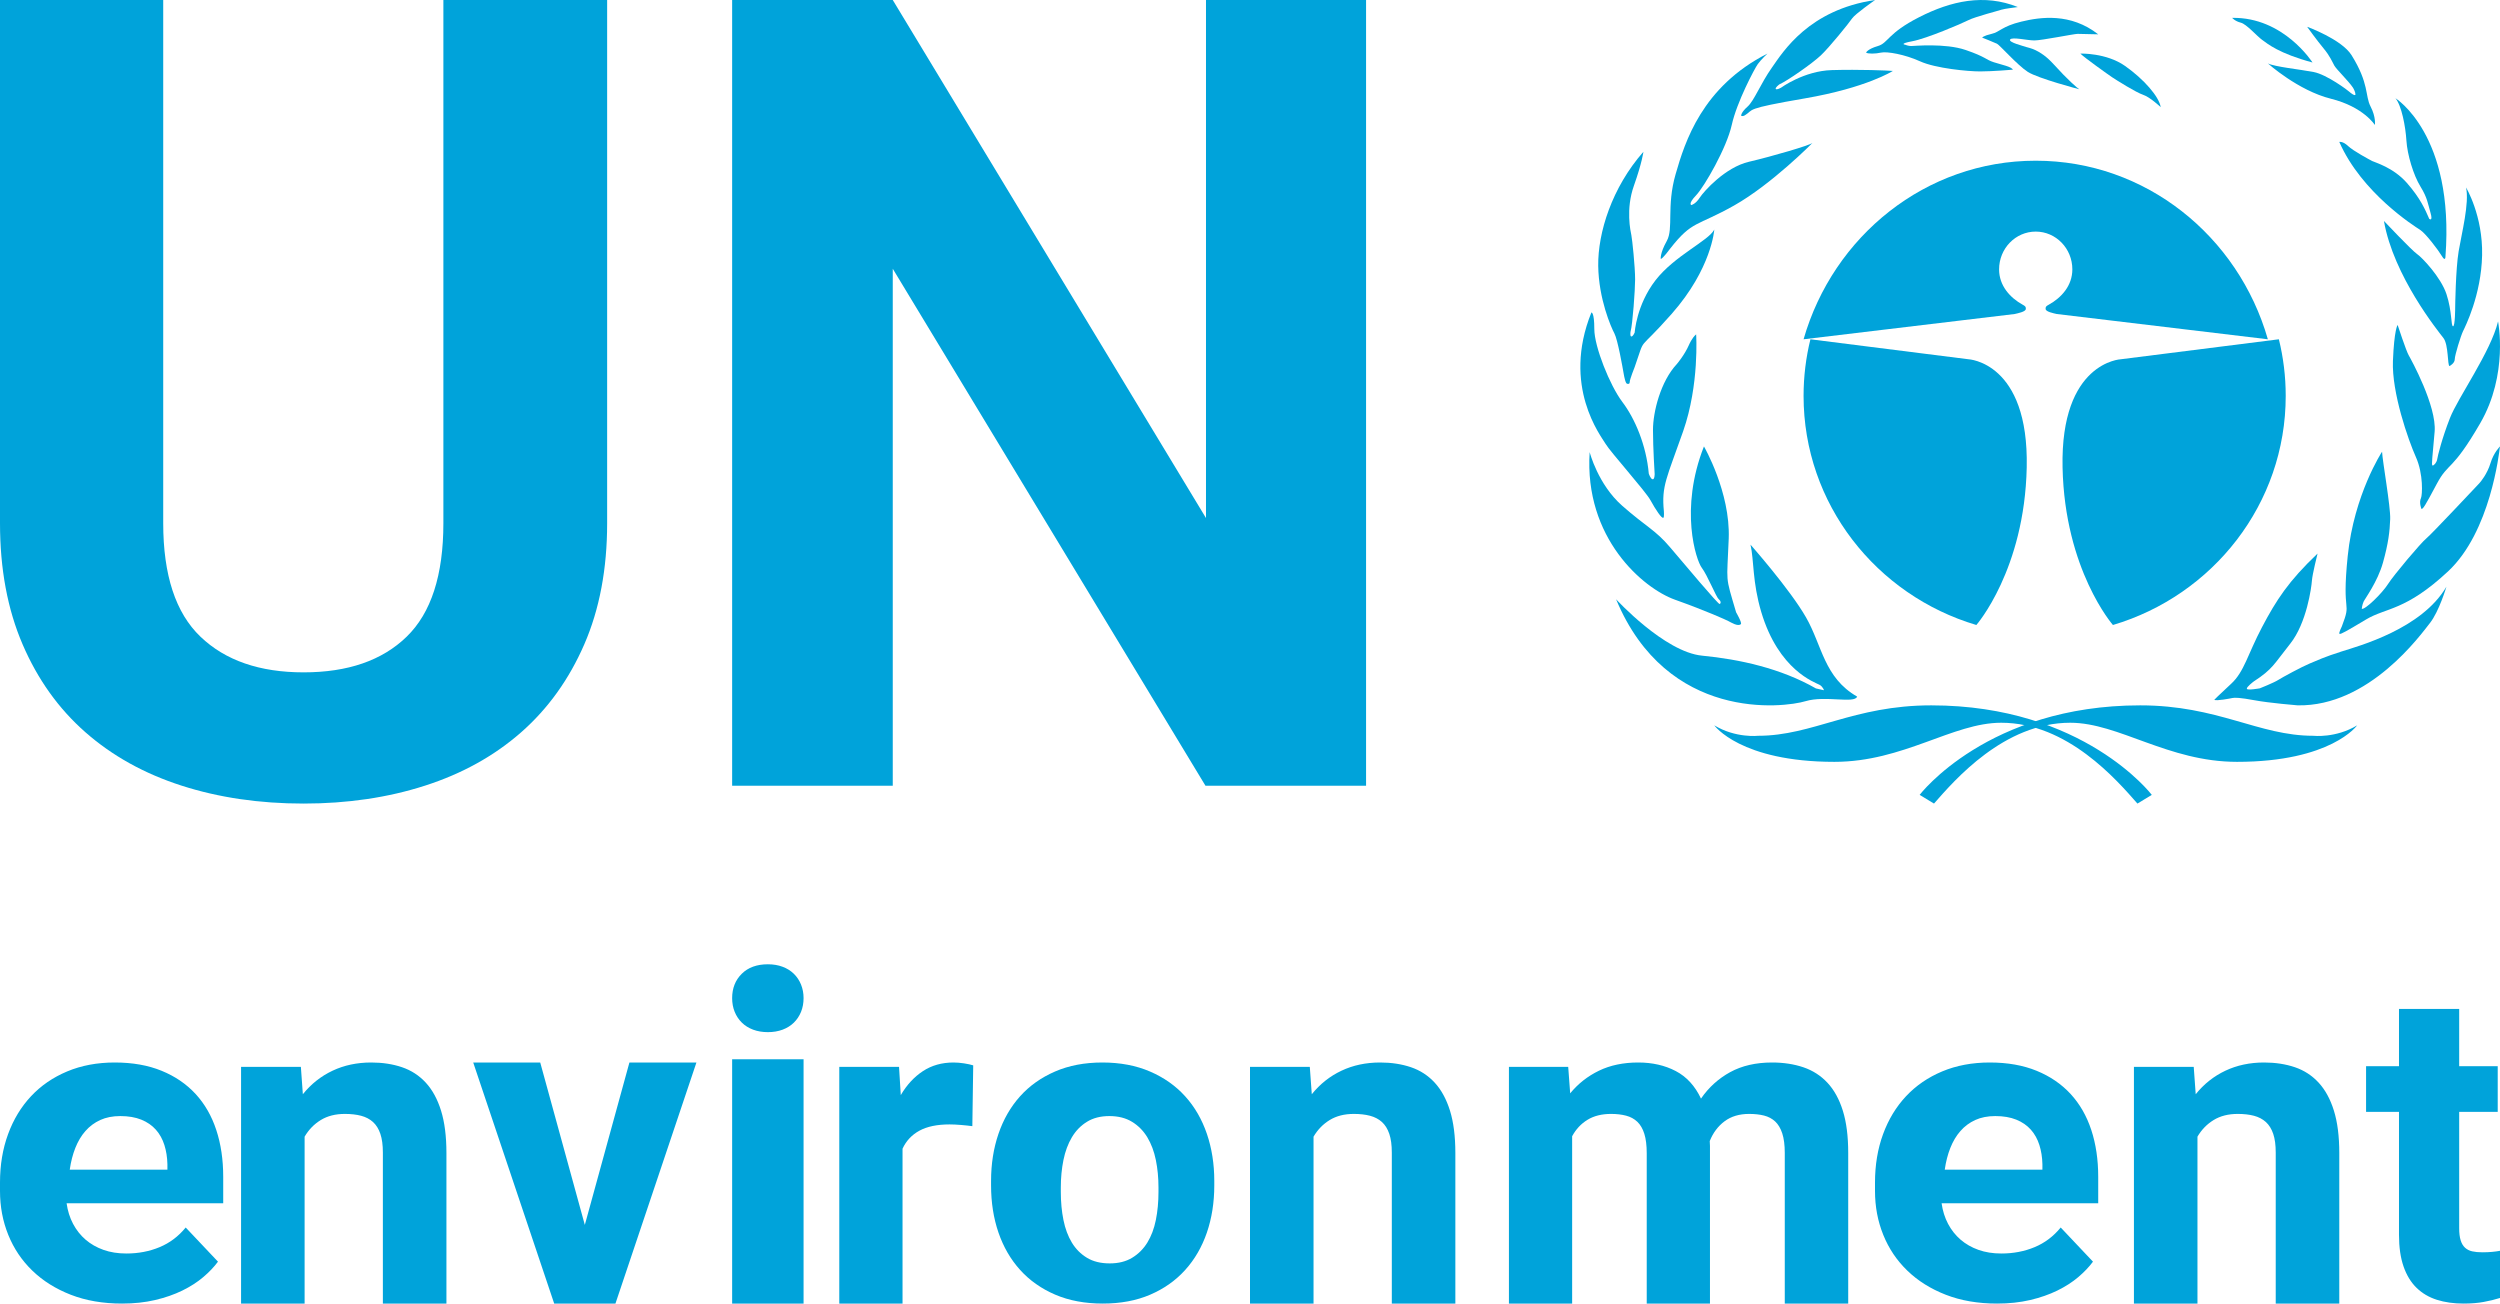 <?xml version="1.0" encoding="UTF-8"?>
<svg width="280px" height="146px" viewBox="0 0 280 146" version="1.1" xmlns="http://www.w3.org/2000/svg" xmlns:xlink="http://www.w3.org/1999/xlink">
    <!-- Generator: Sketch 47.1 (45422) - http://www.bohemiancoding.com/sketch -->
    <title>UN-Environment-WCMC+logo+2017</title>
    <desc>Created with Sketch.</desc>
    <defs></defs>
    <g id="Page-1" stroke="none" stroke-width="1" fill="none" fill-rule="evenodd">
        <g id="UN-Environment-WCMC+logo+2017" fill-rule="nonzero" fill="#00A3DA">
            <path d="M221.352,70 C210.154,66.673 202,56.444 202,44.342 C202,42.157 202.266,40.033 202.767,38 L220.455,40.235 C220.455,40.235 227.244,40.532 226.993,52.357 C226.749,63.836 221.352,70 221.352,70" id="Fill-9"></path>
            <path d="M236.648,70 C247.846,66.673 256,56.444 256,44.342 C256,42.157 255.734,40.033 255.233,38 L237.545,40.235 C237.545,40.235 230.755,40.532 231.007,52.357 C231.251,63.836 236.648,70 236.648,70" id="Fill-10"></path>
            <path d="M228,25.938 C230.266,25.938 232.103,27.833 232.103,30.17 C232.103,31.985 230.891,33.346 229.422,34.151 C229.243,34.249 229.076,34.334 229.112,34.621 C229.15,34.921 229.989,35.083 230.351,35.168 L254,38 C250.683,26.436 240.305,18 228.016,18 L227.984,18 C215.695,18 205.318,26.436 202,38 L225.649,35.168 C226.011,35.083 226.85,34.921 226.889,34.621 C226.925,34.334 226.757,34.249 226.578,34.151 C225.109,33.346 223.898,31.985 223.898,30.17 C223.898,27.833 225.734,25.938 228,25.938" id="Fill-11"></path>
            <path d="M239.394,90 L241,89.026 C241,89.026 233.369,79 216.3,79 C207.564,79 203.045,82.407 196.92,82.407 C196.92,82.407 194.41,82.699 192,81.238 C192,81.238 194.912,85.327 205.455,85.327 C213.187,85.327 218.709,80.947 224.132,80.947 C231.562,80.947 237.084,87.372 239.394,90" id="Fill-12"></path>
            <path d="M216.607,90 L215,89.026 C215,89.026 222.631,79 239.701,79 C248.436,79 252.955,82.407 259.08,82.407 C259.08,82.407 261.59,82.699 264,81.238 C264,81.238 261.088,85.327 250.545,85.327 C242.814,85.327 237.291,80.947 231.869,80.947 C224.439,80.947 218.916,87.372 216.607,90" id="Fill-13"></path>
            <path d="M208,78.021 C207.699,78.836 204.437,77.868 202.229,78.531 C199.762,79.271 186.721,80.875 181,67.116 C181,67.116 186.421,73.027 190.636,73.434 C194.852,73.843 199.469,74.862 203.383,77.104 L204.287,77.307 C204.287,77.307 204.161,76.9 203.784,76.696 C203.268,76.417 199.212,75.083 197.26,68.542 C196.257,65.179 196.457,62.733 196.056,61 C196.056,61 200.472,65.994 202.279,69.154 C204.086,72.314 204.287,75.881 208,78.021" id="Fill-14"></path>
            <path d="M194.979,69.898 C194.663,70.216 193.86,69.702 193.568,69.556 C193.276,69.408 191.174,68.445 187.582,67.16 C184.029,65.889 177.41,60.267 178.042,50.636 C178.042,50.636 178.967,54.254 181.692,56.649 C184.418,59.044 185.392,59.338 187.046,61.293 C188.701,63.249 192.449,67.698 192.595,67.649 C192.741,67.6 192.789,67.356 192.498,67.111 C192.205,66.867 191.232,64.422 190.599,63.591 C189.967,62.76 188.068,57.04 190.843,50 C190.843,50 193.811,55.133 193.617,60.316 C193.422,65.498 193.179,64.276 194.444,68.578 C194.444,68.578 195.126,69.751 194.979,69.898" id="Fill-15"></path>
            <path d="M186.307,57.981 C186.138,58.157 185.415,57.052 184.852,56.025 C184.289,54.998 180.346,50.598 179.83,49.718 C179.314,48.838 174.902,43.264 178.235,35.001 C178.235,35.001 178.563,34.903 178.563,36.858 C178.563,38.814 180.299,43.166 181.707,45.024 C183.116,46.882 184.383,49.865 184.664,53.043 C184.664,53.043 184.852,53.63 185.087,53.679 C185.322,53.727 185.322,53.091 185.322,53.091 C185.322,53.091 185.134,50.158 185.134,48.153 C185.134,46.148 185.979,42.726 187.809,40.77 C187.809,40.77 188.654,39.792 189.17,38.619 C189.17,38.619 189.499,37.837 189.968,37.446 C189.968,37.446 190.343,43.068 188.513,48.3 C186.683,53.532 186.072,54.412 186.354,57.248 C186.354,57.248 186.401,57.883 186.307,57.981" id="Fill-16"></path>
            <path d="M182.251,42.984 C182.065,42.984 181.926,42.291 181.833,41.747 C181.74,41.202 181.183,38.035 180.812,37.342 C180.44,36.649 179.048,33.482 179.001,29.769 C178.955,26.057 180.533,21.009 184.062,17 C184.062,17 183.922,18.188 182.994,20.811 C182.065,23.434 182.622,25.909 182.715,26.354 C182.808,26.8 183.133,29.865 183.133,31.304 C183.133,32.442 182.855,36.352 182.622,37.144 C182.622,37.144 182.529,37.688 182.715,37.688 C182.901,37.688 183.086,37.243 183.086,37.243 C183.086,37.243 183.272,34.174 185.407,31.403 C187.543,28.631 191.396,26.948 192,25.711 C192,25.711 191.721,30.066 187.218,35.165 C183.208,39.704 184.387,37.392 183.086,41.103 C183.086,41.103 182.529,42.489 182.529,42.786 C182.529,43.083 182.251,42.984 182.251,42.984" id="Fill-17"></path>
            <path d="M186.005,29 C186.005,29 185.901,28.381 186.68,26.989 C187.46,25.597 186.628,23.122 187.668,19.511 C188.707,15.901 190.63,9.712 197.958,6 C197.958,6 197.231,6.67 196.867,7.186 C196.503,7.702 194.528,11.415 193.957,13.993 C193.385,16.572 190.89,20.904 189.955,21.883 C189.019,22.864 189.435,22.966 189.435,22.966 C189.435,22.966 189.903,22.864 190.37,22.141 C190.838,21.419 193.229,18.738 195.88,18.119 C198.531,17.5 202.74,16.262 203,16.004 C203,16.004 198.426,20.646 194.216,23.018 C190.007,25.39 189.539,24.668 187.044,27.866 C187.044,27.866 186.212,29 186.005,29" id="Fill-18"></path>
            <path d="M195,12.949 C195,12.949 195,12.582 195.728,11.939 C196.457,11.296 197.186,9.368 198.449,7.577 C199.712,5.786 202.577,1.102 210.009,0 C210.009,0 207.774,1.561 207.435,2.066 C207.095,2.572 204.909,5.281 203.937,6.199 C202.966,7.117 200.197,9.046 199.274,9.459 C199.274,9.459 198.788,9.826 198.886,9.965 C198.983,10.102 199.469,9.826 199.469,9.826 C199.469,9.826 202.043,7.944 205.152,7.852 C208.26,7.76 211.515,7.898 212,7.944 C212,7.944 209.086,9.826 202.14,11.02 C195.194,12.214 196.505,12.26 195.437,12.903 C195.437,12.903 195.194,13.086 195,12.949" id="Fill-19"></path>
            <path d="M209,5.892 C209,5.892 209.152,5.499 210.323,5.156 C211.494,4.812 211.392,3.733 214.955,1.919 C218.518,0.104 222.233,-0.729 226,0.79 C226,0.79 224.422,0.987 224.167,1.085 C223.913,1.183 221.215,1.87 220.452,2.262 C219.688,2.654 215.769,4.322 214.192,4.616 C212.614,4.911 213.377,5.009 213.377,5.009 C213.377,5.009 213.734,5.156 214.039,5.156 C214.344,5.156 217.856,4.812 220.147,5.597 C222.437,6.382 222.386,6.676 223.302,6.97 C224.218,7.265 225.287,7.461 225.44,7.804 C225.44,7.804 223.15,8 221.775,8 C220.401,8 216.788,7.657 215.057,6.872 C213.326,6.087 211.341,5.744 210.68,5.892 C210.018,6.039 209.204,6.039 209,5.892" id="Fill-20"></path>
            <path d="M222,4.213 C222,4.213 222.139,4.003 223.061,3.793 C223.982,3.582 224.213,2.951 226.38,2.425 C228.546,1.898 231.911,1.426 235,3.845 C235,3.845 233.11,3.793 232.695,3.793 C232.28,3.793 228.685,4.529 227.855,4.529 C227.025,4.529 225.365,4.108 225.135,4.424 C224.905,4.74 226.656,5.16 226.933,5.265 C227.21,5.371 228.454,5.476 230.021,7.212 C231.589,8.948 232.695,9.894 232.879,10 C232.879,10 228.27,8.79 227.117,8.053 C225.965,7.317 223.982,5.055 223.66,4.897 C223.337,4.74 222,4.213 222,4.213" id="Fill-21"></path>
            <path d="M233,6.002 C233,6.002 235.893,5.899 238.005,7.386 C240.117,8.873 241.816,10.821 242,12 C242,12 240.806,10.873 240.025,10.616 C239.245,10.36 237.041,8.975 236.582,8.668 C236.122,8.36 233.459,6.463 233,6.002" id="Fill-22"></path>
            <path d="M248,78.38 C248,78.38 248.437,77.917 249.895,76.577 C251.353,75.238 251.742,73.281 253.346,70.242 C254.95,67.202 256.31,65.091 259.566,62 C259.566,62 258.983,64.318 258.934,65.039 C258.886,65.76 258.351,69.778 256.505,72.096 C254.658,74.413 254.561,74.929 252.422,76.32 C252.422,76.32 251.596,76.938 251.645,77.144 C251.694,77.35 253.103,77.092 253.103,77.092 C253.103,77.092 254.658,76.474 255.144,76.165 C255.63,75.856 257.817,74.671 258.691,74.311 C259.566,73.95 260.296,73.59 262.239,72.971 C264.183,72.353 271.23,70.448 274,65.709 C274,65.709 273.174,68.49 272.154,69.778 C271.133,71.066 265.35,79.153 257.331,78.998 C257.331,78.998 254.172,78.741 252.52,78.431 C250.867,78.123 250.284,78.123 250.041,78.175 C249.798,78.225 248.243,78.534 248,78.38" id="Fill-23"></path>
            <path d="M266.791,50.591 C266.791,50.591 263.654,55.372 262.945,62.272 C262.236,69.172 263.451,67.102 262.287,70.158 C262.287,70.158 261.882,70.947 262.034,70.995 C262.186,71.045 262.794,70.7 265.02,69.369 C267.247,68.039 269.423,68.433 274.18,63.997 C278.937,59.562 279.898,50.739 280,50 C280,50 279.291,50.69 278.937,51.873 C278.583,53.056 277.824,53.992 277.671,54.14 C277.52,54.288 272.358,59.808 271.751,60.301 C271.143,60.794 268.107,64.391 267.449,65.426 C266.791,66.461 264.868,68.334 264.514,68.186 C264.514,68.186 264.564,67.743 264.717,67.398 C264.868,67.053 266.285,65.18 266.893,63.011 C267.5,60.843 267.652,59.512 267.702,58.132 C267.753,56.752 266.842,51.676 266.791,50.591" id="Fill-24"></path>
            <path d="M271.202,57 C271.202,57 270.904,56.285 271.154,55.771 C271.297,55.475 271.44,53.115 270.582,51.197 C269.724,49.278 267.865,43.967 268.008,40.426 C268.151,36.885 268.533,36.393 268.533,36.393 C268.533,36.393 269.486,39.295 269.771,39.786 C270.057,40.279 272.918,45.492 272.679,48.344 C272.441,51.197 272.298,52.082 272.441,52.131 C272.584,52.18 272.918,51.787 272.965,51.443 C273.013,51.098 273.49,49.131 274.396,46.819 C275.301,44.508 278.972,39.393 279.782,36 C279.782,36 280.974,41.901 277.78,47.409 C274.586,52.918 274.253,51.689 272.918,54.196 C271.583,56.705 271.392,57 271.202,57" id="Fill-25"></path>
            <path d="M274.347,41 C274.104,40.95 274.25,38.621 273.666,37.861 C273.083,37.102 268.071,30.925 267,24.747 C267,24.747 270.163,28.089 270.698,28.443 C271.234,28.798 273.374,31.025 274.007,32.949 C274.639,34.874 274.494,36.494 274.737,36.544 C274.98,36.595 274.98,34.418 274.98,34.418 C274.98,34.418 275.029,30.165 275.369,28.14 C275.71,26.114 276.585,22.722 276.197,21 C276.197,21 278.094,24.14 277.996,28.595 C277.899,33.051 276.099,36.595 275.856,37.102 C275.612,37.608 274.932,39.785 274.932,40.241 C274.932,40.697 274.347,41 274.347,41" id="Fill-26"></path>
            <path d="M268.29,11 C268.29,11 274.923,15.079 273.891,28.743 C273.891,28.743 273.891,29.354 273.498,28.692 C273.105,28.029 271.68,26.142 271.041,25.735 C270.402,25.327 264.506,21.605 262,15.894 C262,15.894 262.393,15.792 262.983,16.353 C263.572,16.914 265.39,17.882 265.685,18.036 C265.98,18.189 268.044,18.749 269.567,20.483 C271.09,22.216 271.631,23.491 272.073,24.511 C272.073,24.511 272.515,24.868 272.221,23.848 C271.926,22.828 271.876,22.165 271.09,20.891 C270.304,19.616 269.616,17.322 269.518,15.741 C269.42,14.161 268.977,11.816 268.29,11" id="Fill-27"></path>
            <path d="M265.986,14 C265.986,14 266.13,13.131 265.502,11.925 C264.874,10.719 265.364,9.378 263.376,6.184 C262.265,4.399 258.398,3 258.398,3 C258.398,3 259.51,4.544 260.234,5.412 C260.96,6.28 261.201,6.908 261.442,7.342 C261.684,7.776 263.026,9.062 263.521,9.803 C263.618,9.947 263.81,10.333 263.81,10.574 C263.81,10.816 263.279,10.43 263.134,10.285 C262.989,10.14 260.621,8.355 259.123,8.065 C257.625,7.776 254.773,7.486 254,7.101 C254,7.101 257.383,10.14 261.056,11.057 C264.729,11.974 265.986,14 265.986,14" id="Fill-28"></path>
            <path d="M259,7 C259,7 255.769,1.894 250,2.002 C250,2.002 250.323,2.378 250.969,2.539 C251.616,2.7 252.769,4.044 253.369,4.474 C253.969,4.904 255.215,5.979 259,7" id="Fill-29"></path>
            <path d="M68,0 L68,58.598 C68,63.719 67.146,68.243 65.441,72.165 C63.735,76.087 61.378,79.371 58.373,82.013 C55.366,84.654 51.781,86.646 47.618,87.987 C43.454,89.329 38.914,90 34,90 C29.044,90 24.485,89.329 20.321,87.987 C16.158,86.646 12.573,84.654 9.567,82.013 C6.56,79.371 4.215,76.087 2.529,72.165 C0.843,68.243 0,63.719 0,58.598 L0,0 L18.28,0 L18.28,58.598 C18.28,64.412 19.671,68.649 22.453,71.31 C25.236,73.975 29.086,75.304 34,75.304 C38.956,75.304 42.805,73.975 45.546,71.31 C48.289,68.649 49.659,64.412 49.659,58.598 L49.659,0 L68,0" id="Fill-30"></path>
            <polyline id="Fill-31" points="153 88 135.011 88 99.989 30.099 99.989 88 82 88 82 0 99.989 0 135.071 58.021 135.071 0 153 0 153 88"></polyline>
            <path d="M13.472,125 C12.62,125 11.872,125.147 11.228,125.441 C10.584,125.736 10.03,126.146 9.569,126.673 C9.105,127.201 8.73,127.83 8.439,128.563 C8.149,129.295 7.939,130.107 7.812,131 L18.75,131 L18.75,130.384 C18.732,129.615 18.619,128.901 18.411,128.241 C18.201,127.579 17.885,127.008 17.458,126.527 C17.032,126.044 16.487,125.67 15.825,125.401 C15.164,125.134 14.379,125 13.472,125 Z M13.671,146 C11.532,146 9.618,145.67 7.93,145.013 C6.24,144.355 4.808,143.457 3.628,142.318 C2.447,141.18 1.549,139.844 0.929,138.312 C0.309,136.779 0,135.14 0,133.391 L0,132.452 C0,130.48 0.3,128.67 0.904,127.026 C1.506,125.382 2.363,123.966 3.475,122.779 C4.586,121.591 5.935,120.665 7.522,120 C9.11,119.334 10.887,119 12.856,119 C14.843,119 16.59,119.31 18.1,119.928 C19.611,120.545 20.879,121.411 21.907,122.526 C22.933,123.641 23.706,124.984 24.223,126.557 C24.741,128.129 25,129.878 25,131.802 L25,134.763 L7.459,134.763 C7.577,135.612 7.82,136.383 8.184,137.072 C8.55,137.761 9.015,138.351 9.584,138.841 C10.153,139.33 10.819,139.711 11.583,139.984 C12.347,140.257 13.204,140.393 14.155,140.393 C15.496,140.393 16.734,140.156 17.871,139.683 C19.009,139.211 19.985,138.477 20.799,137.481 L24.414,141.307 C23.974,141.901 23.422,142.479 22.759,143.04 C22.098,143.602 21.317,144.103 20.418,144.544 C19.517,144.985 18.504,145.338 17.374,145.603 C16.247,145.868 15.012,146 13.671,146 L13.671,146 Z" id="Fill-32"></path>
            <path d="M33.698,119.491 L33.919,122.554 C34.838,121.41 35.947,120.533 37.244,119.92 C38.541,119.307 39.986,119 41.577,119 C42.842,119 43.991,119.177 45.025,119.528 C46.059,119.879 46.946,120.455 47.685,121.255 C48.423,122.055 48.994,123.101 49.396,124.39 C49.798,125.681 50,127.266 50,129.144 L50,146 L42.882,146 L42.882,129.095 C42.882,128.245 42.788,127.543 42.6,126.988 C42.41,126.432 42.136,125.992 41.776,125.664 C41.414,125.338 40.97,125.105 40.445,124.966 C39.92,124.828 39.312,124.759 38.623,124.759 C37.572,124.759 36.673,124.987 35.926,125.445 C35.18,125.902 34.576,126.521 34.116,127.307 L34.116,146 L27,146 L27,119.491 L33.698,119.491" id="Fill-33"></path>
            <polyline id="Fill-34" points="65.5 137.191 70.495 119 78 119 68.93 146 62.07 146 53 119 60.505 119 65.5 137.191"></polyline>
            <path d="M82,146 L90,146 L90,118.64 L82,118.64 L82,146 Z M82,111.788 C82,110.686 82.357,109.779 83.073,109.067 C83.789,108.355 84.766,108 86.001,108 C86.609,108 87.16,108.093 87.655,108.279 C88.149,108.465 88.568,108.729 88.915,109.067 C89.259,109.407 89.528,109.808 89.717,110.275 C89.905,110.742 90,111.245 90,111.788 C90,112.347 89.905,112.86 89.717,113.325 C89.528,113.792 89.259,114.193 88.915,114.533 C88.568,114.873 88.149,115.135 87.655,115.322 C87.16,115.507 86.609,115.6 86.001,115.6 C85.392,115.6 84.84,115.507 84.346,115.322 C83.851,115.135 83.432,114.873 83.086,114.533 C82.741,114.193 82.473,113.792 82.284,113.325 C82.095,112.86 82,112.347 82,111.788 L82,111.788 Z" id="Fill-35"></path>
            <path d="M108.902,126.131 C108.544,126.081 108.122,126.037 107.64,125.996 C107.157,125.956 106.729,125.935 106.353,125.935 C104.964,125.935 103.841,126.167 102.983,126.633 C102.125,127.098 101.492,127.771 101.084,128.654 L101.084,146 L94,146 L94,119.491 L100.692,119.491 L100.887,122.652 C101.557,121.508 102.384,120.614 103.363,119.969 C104.343,119.324 105.487,119 106.795,119 C107.17,119 107.567,119.034 107.983,119.098 C108.399,119.165 108.739,119.238 109,119.32 L108.902,126.131" id="Fill-36"></path>
            <path d="M118.812,133.514 C118.812,134.624 118.91,135.665 119.105,136.638 C119.301,137.613 119.616,138.456 120.048,139.17 C120.48,139.884 121.043,140.451 121.737,140.87 C122.429,141.291 123.281,141.5 124.293,141.5 C125.272,141.5 126.107,141.291 126.8,140.87 C127.494,140.451 128.061,139.884 128.502,139.17 C128.941,138.456 129.26,137.613 129.456,136.638 C129.651,135.665 129.75,134.624 129.75,133.514 L129.75,132.986 C129.75,131.911 129.651,130.89 129.456,129.925 C129.26,128.96 128.941,128.111 128.502,127.38 C128.061,126.65 127.49,126.07 126.788,125.643 C126.087,125.214 125.239,125 124.245,125 C123.265,125 122.429,125.214 121.737,125.643 C121.043,126.07 120.48,126.65 120.048,127.38 C119.616,128.111 119.301,128.96 119.105,129.925 C118.91,130.89 118.812,131.911 118.812,132.986 L118.812,133.514 Z M111,132.26 C111,130.368 111.275,128.61 111.828,126.99 C112.382,125.369 113.186,123.97 114.244,122.791 C115.3,121.612 116.605,120.686 118.159,120.012 C119.711,119.338 121.479,119 123.464,119 C125.463,119 127.244,119.338 128.804,120.012 C130.366,120.686 131.679,121.612 132.743,122.791 C133.809,123.97 134.617,125.369 135.171,126.99 C135.722,128.61 136,130.368 136,132.26 L136,132.765 C136,134.675 135.722,136.434 135.171,138.047 C134.617,139.659 133.809,141.054 132.743,142.234 C131.679,143.413 130.374,144.335 128.829,145.001 C127.284,145.667 125.512,146 123.512,146 C121.513,146 119.735,145.667 118.183,145.001 C116.63,144.335 115.32,143.413 114.256,142.234 C113.19,141.054 112.382,139.659 111.828,138.047 C111.275,136.434 111,134.675 111,132.765 L111,132.26 L111,132.26 Z" id="Fill-37"></path>
            <path d="M146.698,119.491 L146.92,122.554 C147.839,121.41 148.947,120.533 150.244,119.92 C151.541,119.307 152.986,119 154.577,119 C155.842,119 156.991,119.177 158.025,119.528 C159.06,119.879 159.946,120.455 160.685,121.255 C161.423,122.055 161.994,123.101 162.397,124.39 C162.798,125.681 163,127.266 163,129.144 L163,146 L155.883,146 L155.883,129.095 C155.883,128.245 155.789,127.543 155.6,126.988 C155.41,126.432 155.136,125.992 154.776,125.664 C154.414,125.338 153.97,125.105 153.445,124.966 C152.92,124.828 152.313,124.759 151.623,124.759 C150.572,124.759 149.673,124.987 148.926,125.445 C148.18,125.902 147.577,126.521 147.116,127.307 L147.116,146 L140,146 L140,119.491 L146.698,119.491" id="Fill-38"></path>
            <path d="M175.639,119.491 L175.86,122.455 C176.742,121.377 177.816,120.533 179.082,119.92 C180.347,119.307 181.814,119 183.479,119 C185.063,119 186.464,119.32 187.681,119.957 C188.898,120.594 189.841,121.622 190.511,123.043 C191.377,121.786 192.467,120.798 193.781,120.079 C195.096,119.36 196.66,119 198.473,119 C199.764,119 200.936,119.181 201.989,119.539 C203.043,119.9 203.941,120.479 204.684,121.279 C205.427,122.079 205.999,123.12 206.399,124.403 C206.799,125.685 207,127.257 207,129.119 L207,146 L199.894,146 L199.894,129.119 C199.894,128.238 199.8,127.511 199.613,126.939 C199.424,126.367 199.159,125.923 198.817,125.603 C198.473,125.285 198.056,125.064 197.568,124.942 C197.077,124.82 196.521,124.759 195.901,124.759 C194.807,124.759 193.892,125.032 193.157,125.579 C192.421,126.127 191.866,126.866 191.491,127.796 C191.491,127.879 191.496,127.969 191.503,128.066 C191.512,128.164 191.516,128.254 191.516,128.335 L191.516,146 L184.434,146 L184.434,129.168 C184.434,128.286 184.345,127.559 184.165,126.988 C183.986,126.416 183.724,125.967 183.382,125.64 C183.038,125.314 182.618,125.085 182.119,124.954 C181.621,124.824 181.061,124.759 180.442,124.759 C179.396,124.759 178.514,124.979 177.796,125.42 C177.076,125.86 176.505,126.473 176.08,127.257 L176.08,146 L169,146 L169,119.491 L175.639,119.491" id="Fill-39"></path>
            <path d="M223.472,125 C222.62,125 221.871,125.147 221.228,125.441 C220.584,125.736 220.029,126.146 219.569,126.673 C219.105,127.201 218.73,127.83 218.439,128.563 C218.149,129.295 217.939,130.107 217.812,131 L228.75,131 L228.75,130.384 C228.732,129.615 228.619,128.901 228.411,128.241 C228.201,127.579 227.885,127.008 227.458,126.527 C227.032,126.044 226.487,125.67 225.825,125.401 C225.163,125.134 224.379,125 223.472,125 Z M223.671,146 C221.532,146 219.618,145.67 217.93,145.013 C216.24,144.355 214.808,143.457 213.628,142.318 C212.447,141.18 211.548,139.844 210.929,138.312 C210.309,136.779 210,135.14 210,133.391 L210,132.452 C210,130.48 210.3,128.67 210.903,127.026 C211.506,125.382 212.363,123.966 213.475,122.779 C214.586,121.591 215.936,120.665 217.522,120 C219.11,119.334 220.887,119 222.856,119 C224.842,119 226.59,119.31 228.101,119.928 C229.611,120.545 230.88,121.411 231.908,122.526 C232.934,123.641 233.706,124.984 234.224,126.557 C234.742,128.129 235,129.878 235,131.802 L235,134.763 L217.458,134.763 C217.578,135.612 217.82,136.383 218.184,137.072 C218.55,137.761 219.016,138.351 219.584,138.841 C220.153,139.33 220.819,139.711 221.583,139.984 C222.347,140.257 223.204,140.393 224.155,140.393 C225.496,140.393 226.734,140.156 227.872,139.683 C229.01,139.211 229.985,138.477 230.8,137.481 L234.414,141.307 C233.974,141.901 233.422,142.479 232.76,143.04 C232.098,143.602 231.317,144.103 230.418,144.544 C229.518,144.985 228.504,145.338 227.375,145.603 C226.247,145.868 225.012,146 223.671,146 L223.671,146 Z" id="Fill-40"></path>
            <path d="M245.698,119.491 L245.919,122.554 C246.838,121.41 247.947,120.533 249.243,119.92 C250.541,119.307 251.985,119 253.577,119 C254.841,119 255.991,119.177 257.025,119.528 C258.059,119.879 258.946,120.455 259.685,121.255 C260.423,122.055 260.994,123.101 261.396,124.39 C261.798,125.681 262,127.266 262,129.144 L262,146 L254.882,146 L254.882,129.095 C254.882,128.245 254.788,127.543 254.6,126.988 C254.41,126.432 254.136,125.992 253.775,125.664 C253.413,125.338 252.97,125.105 252.445,124.966 C251.92,124.828 251.312,124.759 250.623,124.759 C249.571,124.759 248.673,124.987 247.926,125.445 C247.18,125.902 246.576,126.521 246.116,127.307 L246.116,146 L239,146 L239,119.491 L245.698,119.491" id="Fill-41"></path>
            <path d="M275.428,113 L275.428,119.417 L279.744,119.417 L279.744,124.531 L275.428,124.531 L275.428,137.557 C275.428,138.104 275.483,138.555 275.591,138.907 C275.7,139.262 275.864,139.539 276.081,139.74 C276.299,139.942 276.567,140.078 276.886,140.15 C277.205,140.222 277.581,140.258 278.018,140.258 C278.422,140.258 278.791,140.243 279.126,140.21 C279.46,140.178 279.752,140.138 280,140.09 L280,145.373 C279.44,145.55 278.83,145.698 278.169,145.818 C277.508,145.94 276.757,146 275.918,146 C274.813,146 273.819,145.858 272.932,145.578 C272.045,145.296 271.287,144.85 270.658,144.239 C270.028,143.628 269.541,142.832 269.2,141.851 C268.858,140.87 268.687,139.688 268.687,138.304 L268.687,124.531 L265,124.531 L265,119.417 L268.687,119.417 L268.687,113 L275.428,113" id="Fill-42"></path>
        </g>
    </g>
</svg>